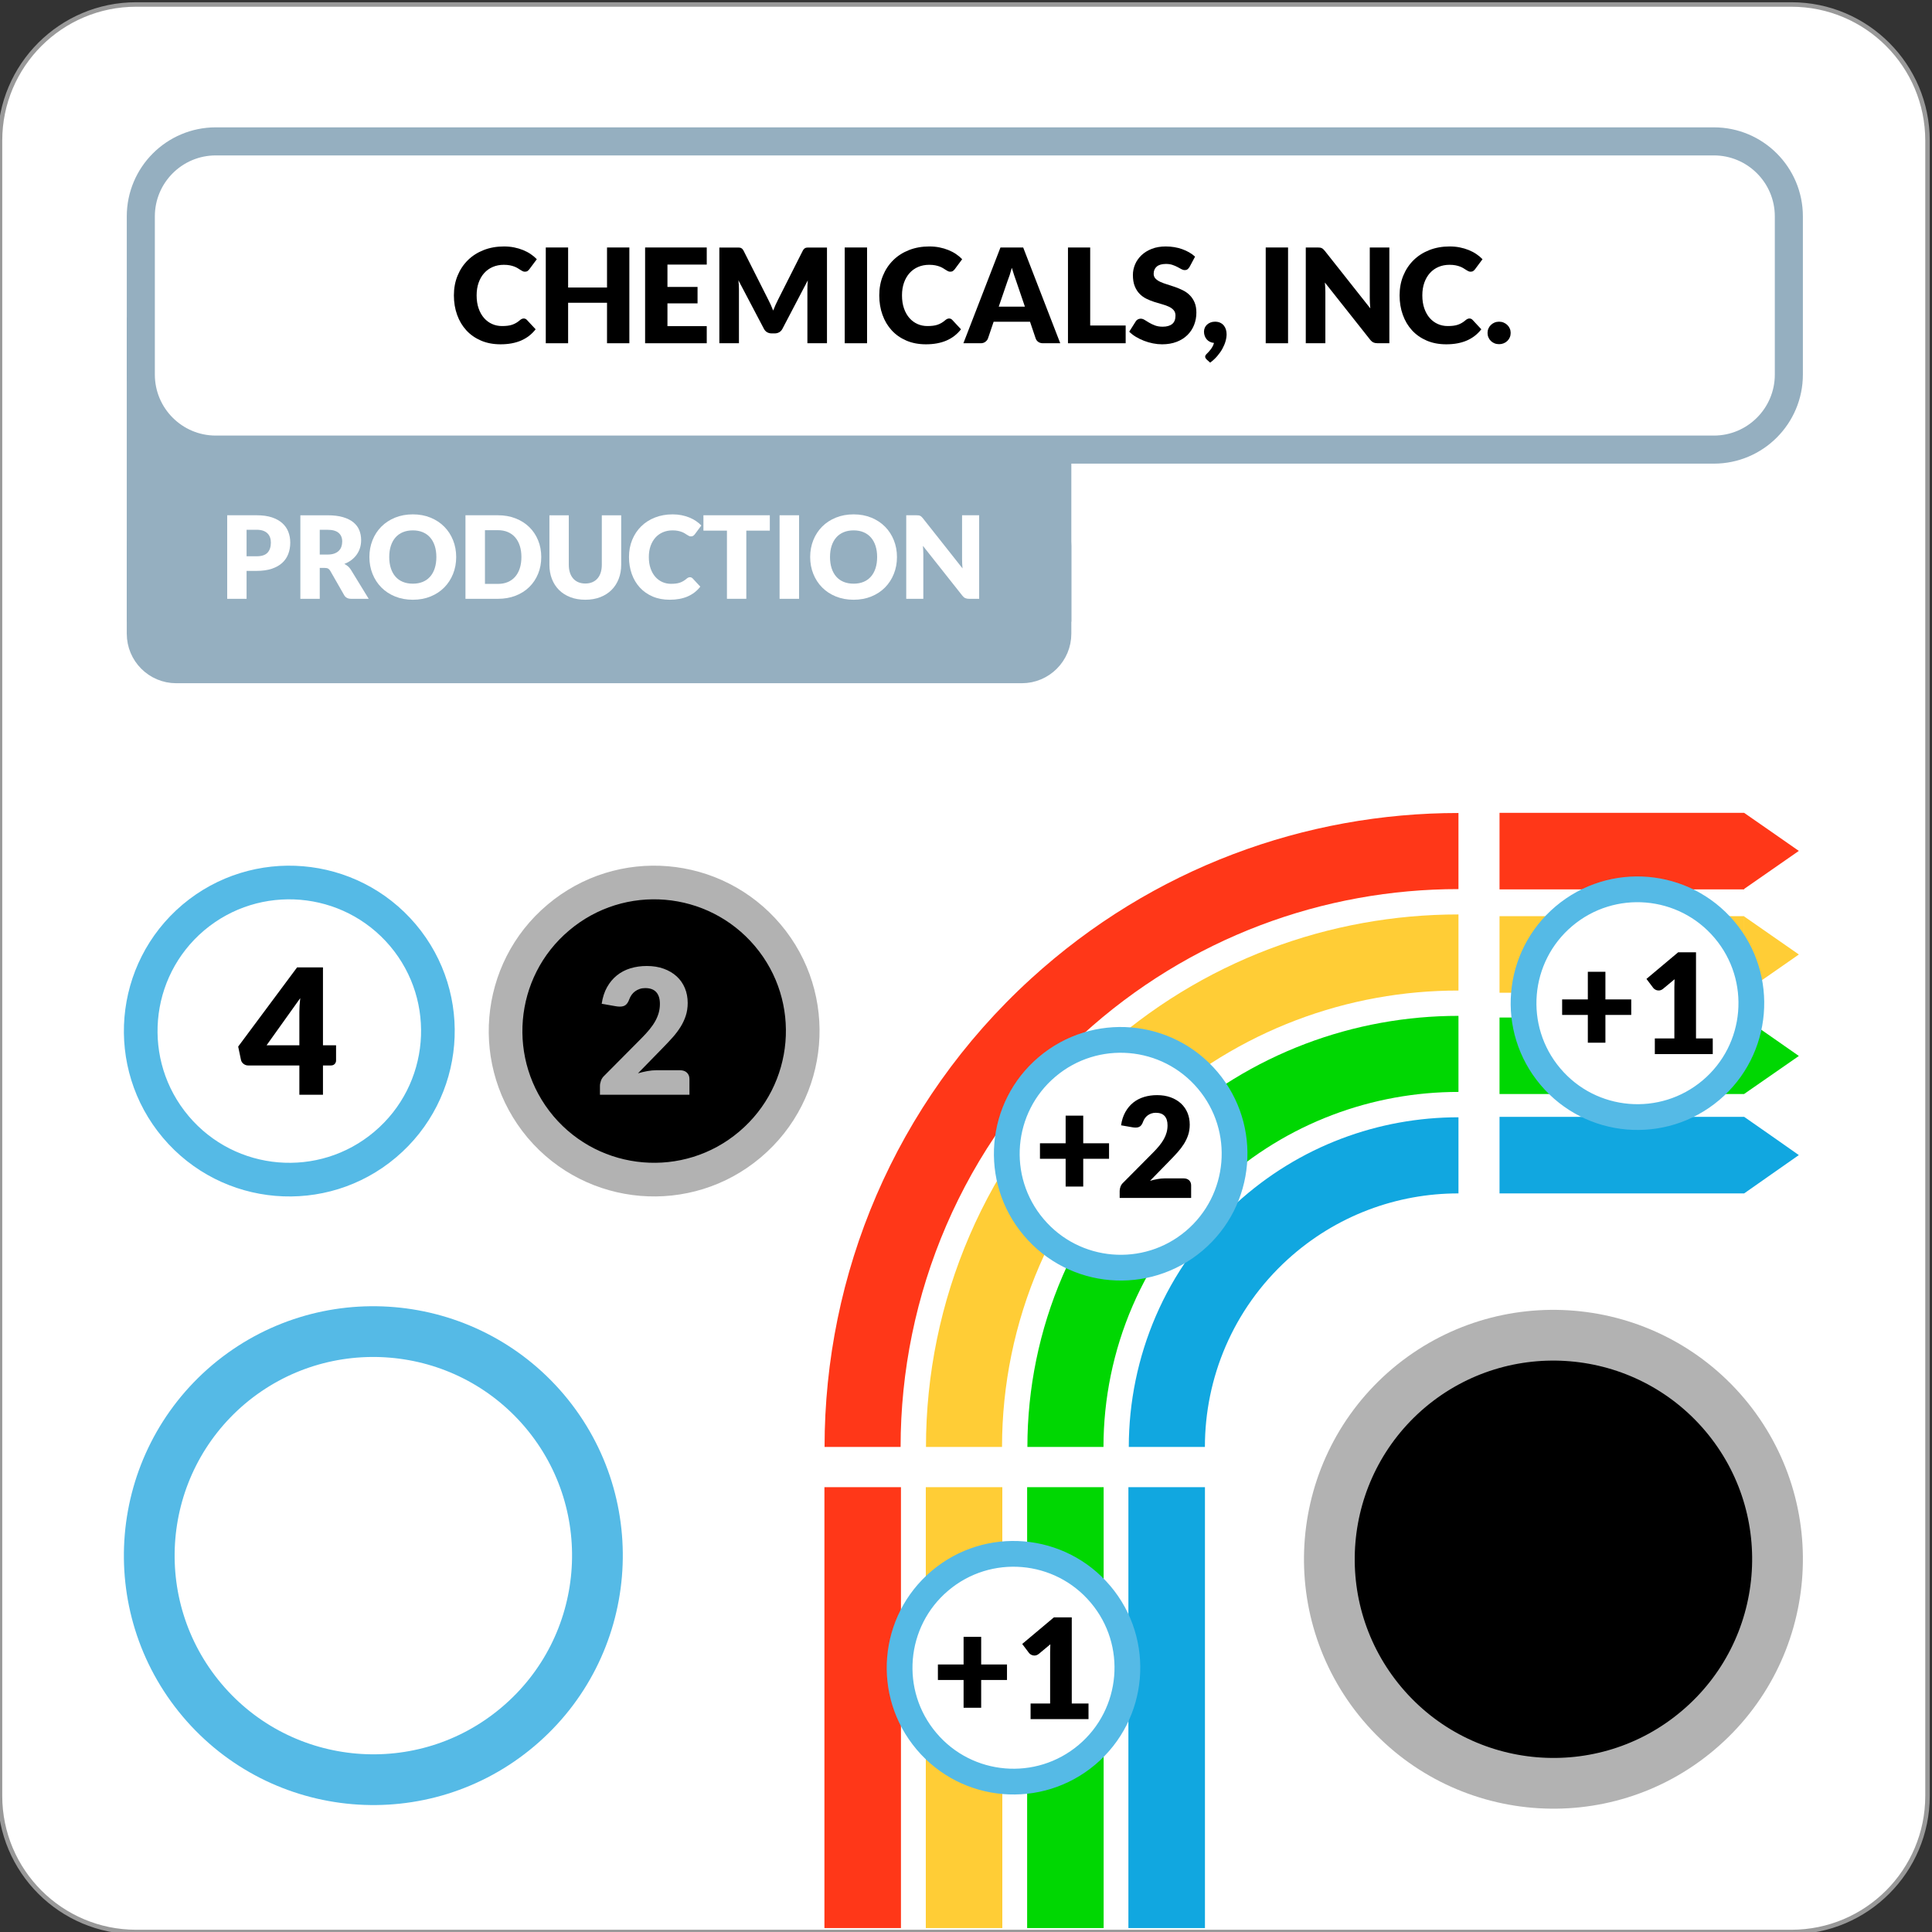 <?xml version="1.0" standalone="no"?>
<!DOCTYPE svg PUBLIC "-//W3C//DTD SVG 1.1//EN" "http://www.w3.org/Graphics/SVG/1.1/DTD/svg11.dtd">
<!--Generator: Xara Designer (www.xara.com), SVG filter version: 6.2.0.0-->
<svg stroke-width="0.501" stroke-linejoin="bevel" fill-rule="evenodd" xmlns:xlink="http://www.w3.org/1999/xlink" xmlns="http://www.w3.org/2000/svg" version="1.1" overflow="visible" width="215.434pt" height="215.434pt" viewBox="0 0 215.434 215.434">
 <rect x="0" y="0" width="215.434" height="215.434" fill="#333333" stroke="none"/>
 <defs>
	</defs>
 <g id="Document" fill="none" stroke="black" font-family="Times New Roman" font-size="16" transform="scale(1 -1)">
  <g id="Spread" transform="translate(0 -215.434)">
   <g id="Layer 1">
    <g id="Group">
     <path d="M 199.757,214.933 L 15.176,214.933 C 6.799,214.933 0,208.134 0,199.757 L 0,15.176 C 0,6.799 6.799,0 15.176,0 L 199.757,0 C 208.134,0 214.933,6.799 214.933,15.176 L 214.933,199.757 C 214.933,208.134 208.134,214.933 199.757,214.933 Z" stroke="#999999" fill="#ffffff" stroke-linejoin="miter" marker-start="none" marker-end="none"/>
     <g id="Group_1" stroke-linejoin="miter" stroke-linecap="round" stroke="#95afc0">
      <path d="M 15.005,146.115 L 15.005,180.007 L 118.593,180.007 L 118.593,146.115 L 15.005,146.115 Z" fill="#95afc0" stroke-width="1.738" marker-start="none" marker-end="none" stroke-miterlimit="79.84"/>
      <path d="M 15.005,144.772 L 15.005,154.582 C 15.005,157.153 17.089,159.23 19.651,159.23 L 113.943,159.23 C 116.505,159.23 118.593,157.153 118.593,154.582 L 118.593,144.772 C 118.593,142.196 116.505,140.118 113.943,140.118 L 19.651,140.118 C 17.089,140.118 15.005,142.196 15.005,144.772 Z" fill="#95afc0" stroke-width="1.738" marker-start="none" marker-end="none" stroke-miterlimit="79.84"/>
      <path d="M 15.702,173.665 L 15.702,191.31 C 15.702,195.923 19.446,199.669 24.064,199.669 L 191.11,199.669 C 195.723,199.669 199.471,195.923 199.471,191.31 L 199.471,173.665 C 199.471,169.047 195.723,165.299 191.11,165.299 L 24.064,165.299 C 19.446,165.299 15.702,169.047 15.702,173.665 Z" fill="#ffffff" stroke-width="3.13" marker-start="none" marker-end="none" stroke-miterlimit="79.84"/>
     </g>
     <g id="Group_2" fill="#ff3718" stroke-linecap="round" stroke="none">
      <path d="M 100.464,0.438 L 91.93,0.438 L 91.93,49.601 L 100.464,49.601 L 100.464,0.438 Z" stroke-width="0.103" stroke-linejoin="miter" marker-start="none" marker-end="none" stroke-miterlimit="79.84"/>
      <path d="M 120.696,100.043 C 107.257,87.775 100.428,70.962 100.425,54.089 L 91.946,54.089 C 91.951,73.261 99.701,92.374 114.97,106.308 C 128.531,118.682 145.608,124.783 162.631,124.778 L 162.631,116.292 C 147.649,116.299 132.622,110.93 120.696,100.043 Z" stroke-width="0.541" stroke-linejoin="round" marker-start="none" marker-end="none" stroke-miterlimit="79.84"/>
      <path d="M 200.584,120.551 L 197.539,118.433 L 194.486,116.311 L 194.486,116.258 L 167.209,116.258 L 167.209,124.794 L 194.486,124.794 L 197.539,122.674 L 200.584,120.551 Z" stroke-width="0.103" stroke-linejoin="miter" marker-start="none" marker-end="none" stroke-miterlimit="79.84"/>
     </g>
     <g id="Group_3" fill="#ffcd36" stroke-linecap="round" stroke="none">
      <path d="M 200.588,109.001 L 197.542,106.881 L 194.486,104.76 L 194.486,109.001 L 194.49,113.242 L 197.542,111.119 L 200.588,109.001 Z M 194.486,104.737 L 167.209,104.737 L 167.209,113.271 L 194.486,113.271 L 194.486,104.737 Z" stroke-width="0.103" stroke-linejoin="miter" marker-start="none" marker-end="none" stroke-miterlimit="79.84"/>
      <path d="M 128.318,91.689 C 117.327,81.649 111.74,67.894 111.735,54.089 L 103.254,54.089 C 103.258,70.196 109.773,86.246 122.601,97.955 C 133.988,108.349 148.331,113.469 162.631,113.466 L 162.631,104.98 C 150.374,104.99 138.082,100.595 128.318,91.689 Z" stroke-width="0.453" stroke-linejoin="round" marker-start="none" marker-end="none" stroke-miterlimit="79.84"/>
      <path d="M 111.767,0.438 L 103.235,0.438 L 103.235,49.601 L 111.767,49.601 L 111.767,0.438 Z" stroke-width="0.103" stroke-linejoin="miter" marker-start="none" marker-end="none" stroke-miterlimit="79.84"/>
     </g>
     <g id="Group_4" fill="#00d702" stroke-linecap="round" stroke="none">
      <path d="M 200.588,97.685 L 197.542,95.569 L 194.486,93.448 L 194.486,97.689 L 194.49,101.932 L 197.542,99.812 L 200.588,97.685 Z M 194.486,93.439 L 167.209,93.439 L 167.209,101.974 L 194.486,101.974 L 194.486,93.439 Z" stroke-width="0.103" stroke-linejoin="miter" marker-start="none" marker-end="none" stroke-miterlimit="79.84"/>
      <path d="M 123.065,0.438 L 114.534,0.438 L 114.534,49.601 L 123.065,49.601 L 123.065,0.438 Z" stroke-width="0.103" stroke-linejoin="miter" marker-start="none" marker-end="none" stroke-miterlimit="79.84"/>
      <path d="M 135.945,83.334 C 127.393,75.527 123.053,64.822 123.047,54.089 L 114.563,54.089 C 114.566,67.131 119.839,80.121 130.228,89.6 C 139.443,98.011 151.059,102.159 162.631,102.157 L 162.631,93.675 C 153.099,93.675 143.534,90.261 135.945,83.334 Z" stroke-width="0.368" stroke-linejoin="round" marker-start="none" marker-end="none" stroke-miterlimit="79.84"/>
     </g>
     <g id="Group_5" stroke-linecap="round" stroke="none" fill="#11a7e0">
      <path d="M 134.361,0.438 L 125.827,0.438 L 125.827,49.601 L 134.361,49.601 L 134.361,0.438 Z" stroke-width="0.103" stroke-linejoin="miter" marker-start="none" marker-end="none" stroke-miterlimit="79.84"/>
      <path d="M 143.566,74.979 C 137.459,69.401 134.359,61.763 134.356,54.089 L 125.869,54.089 C 125.878,64.059 129.911,73.998 137.849,81.241 C 144.898,87.68 153.775,90.851 162.631,90.847 L 162.631,82.359 C 155.824,82.366 148.992,79.924 143.566,74.979 Z" stroke-width="0.281" stroke-linejoin="round" marker-start="none" marker-end="none" stroke-miterlimit="79.84"/>
      <path d="M 200.584,86.632 L 197.539,84.5 L 194.486,82.359 L 194.486,82.359 L 167.209,82.359 L 167.209,90.898 L 194.486,90.898 L 194.486,90.898 L 197.542,88.768 L 200.584,86.632 Z" stroke-width="0.103" stroke-linejoin="miter" marker-start="none" marker-end="none" stroke-miterlimit="79.84"/>
     </g>
     <g id="Group_6" stroke-linejoin="miter" stroke-miterlimit="79.84">
      <path d="M 59.5,89.157 C 53.6,96.135 54.479,106.595 61.474,112.504 C 68.456,118.396 78.909,117.517 84.813,110.53 C 90.722,103.538 89.836,93.084 82.839,87.179 C 75.857,81.284 65.4,82.163 59.5,89.157 Z" stroke="none" fill="#000000" stroke-width="0.686" marker-start="none" marker-end="none" stroke-miterlimit="19.96"/>
      <path d="M 60.278,89.766 C 54.387,96.764 55.259,107.223 62.252,113.116 C 69.241,119.025 79.693,118.142 85.609,111.149 C 91.506,104.167 90.621,93.715 83.627,87.81 C 76.648,81.904 66.184,82.783 60.278,89.766 Z" stroke="#b2b2b2" stroke-width="3.752" marker-start="none" marker-end="none" stroke-miterlimit="19.96"/>
     </g>
     <g id="Group_7" stroke-linejoin="miter" stroke-miterlimit="79.84">
      <path d="M 18.815,89.144 C 12.915,96.133 13.794,106.601 20.791,112.492 C 27.774,118.403 38.228,117.52 44.13,110.532 C 50.041,103.543 49.155,93.083 42.157,87.179 C 35.174,81.28 24.715,82.163 18.815,89.144 Z" stroke="none" fill="#ffffff" stroke-width="0.689" marker-start="none" marker-end="none" stroke-miterlimit="19.96"/>
      <path d="M 19.595,89.779 C 13.702,96.771 14.575,107.217 21.567,113.13 C 28.558,119.014 39.013,118.142 44.926,111.154 C 50.824,104.167 49.94,93.701 42.946,87.801 C 35.965,81.902 25.5,82.78 19.595,89.779 Z" stroke="#55bae6" stroke-width="3.752" marker-start="none" marker-end="none" stroke-miterlimit="19.96"/>
     </g>
     <g id="Group_8" stroke-linejoin="miter" stroke-miterlimit="79.84">
      <path d="M 21.355,24.9 C 12.458,35.44 13.783,51.226 24.335,60.11 C 34.866,69.024 50.631,67.692 59.532,57.154 C 68.446,46.614 67.11,30.84 56.556,21.937 C 46.025,13.041 30.253,14.372 21.355,24.9 Z" stroke="none" fill="#ffffff" stroke-width="1.039" marker-start="none" marker-end="none" stroke-miterlimit="19.96"/>
      <path d="M 22.532,25.857 C 13.645,36.402 14.961,52.155 25.505,61.072 C 36.048,69.945 51.815,68.63 60.732,58.092 C 69.626,47.555 68.293,31.772 57.746,22.875 C 47.218,13.979 31.437,15.303 22.532,25.857 Z" stroke="#55bae6" stroke-width="5.658" marker-start="none" marker-end="none" stroke-miterlimit="19.96"/>
     </g>
     <g id="Group_9" stroke-linejoin="miter" stroke-miterlimit="79.84">
      <path d="M 152.945,24.496 C 144.048,35.036 145.373,50.822 155.925,59.706 C 166.456,68.62 182.221,67.288 191.122,56.75 C 200.036,46.21 198.7,30.436 188.146,21.533 C 177.615,12.637 161.843,13.968 152.945,24.496 Z" stroke="none" fill="#000000" stroke-width="1.039" marker-start="none" marker-end="none" stroke-miterlimit="19.96"/>
      <path d="M 154.122,25.453 C 145.235,35.998 146.551,51.751 157.095,60.668 C 167.638,69.541 183.405,68.226 192.322,57.688 C 201.216,47.151 199.883,31.368 189.336,22.471 C 178.808,13.575 163.027,14.899 154.122,25.453 Z" stroke="#b2b2b2" stroke-width="5.658" marker-start="none" marker-end="none" stroke-miterlimit="19.96"/>
     </g>
     <g id="Group_10" stroke-linejoin="miter" stroke-miterlimit="79.84">
      <path d="M 102.705,20.796 C 98.18,26.152 98.856,34.168 104.214,38.692 C 109.57,43.215 117.591,42.543 122.11,37.185 C 126.635,31.829 125.96,23.81 120.601,19.29 C 115.247,14.762 107.227,15.445 102.705,20.796 Z" stroke="none" fill="#ffffff" stroke-width="0.526" marker-start="none" marker-end="none" stroke-miterlimit="19.96"/>
      <path d="M 103.308,21.278 C 98.784,26.627 99.46,34.649 104.816,39.17 C 110.175,43.698 118.191,43.02 122.715,37.661 C 127.243,32.31 126.566,24.287 121.206,19.763 C 115.846,15.242 107.831,15.916 103.308,21.278 Z" fill="none" stroke="#55bae6" stroke-width="2.872" marker-start="none" marker-end="none" stroke-miterlimit="19.96"/>
     </g>
     <g id="Group_11" stroke-linejoin="miter" stroke-miterlimit="79.84">
      <path d="M 114.656,78.11 C 110.135,83.461 110.81,91.48 116.167,96.008 C 121.524,100.524 129.543,99.851 134.067,94.493 C 138.59,89.139 137.91,81.122 132.556,76.599 C 127.2,72.075 119.181,72.751 114.656,78.11 Z" stroke="none" fill="#ffffff" stroke-width="0.526" marker-start="none" marker-end="none" stroke-miterlimit="19.96"/>
      <path d="M 115.265,78.588 C 110.737,83.942 111.411,91.958 116.771,96.482 C 122.129,101.007 130.144,100.333 134.669,94.971 C 139.197,89.615 138.512,81.598 133.161,77.072 C 127.801,72.547 119.786,73.228 115.265,78.588 Z" fill="none" stroke="#55bae6" stroke-width="2.872" marker-start="none" marker-end="none" stroke-miterlimit="19.96"/>
     </g>
     <g id="Group_12" stroke-linejoin="miter" stroke-miterlimit="79.84">
      <path d="M 172.277,94.895 C 167.753,100.251 168.432,108.268 173.787,112.796 C 179.148,117.317 187.167,116.639 191.69,111.281 C 196.218,105.929 195.536,97.906 190.179,93.387 C 184.819,88.868 176.803,89.542 172.277,94.895 Z" stroke="none" fill="#ffffff" stroke-width="0.526" marker-start="none" marker-end="none" stroke-miterlimit="19.96"/>
      <path d="M 172.884,95.379 C 168.36,100.73 169.037,108.749 174.395,113.274 C 179.755,117.795 187.77,117.121 192.293,111.761 C 196.819,106.408 196.142,98.388 190.786,93.867 C 185.424,89.342 177.407,90.018 172.884,95.379 Z" fill="none" stroke="#55bae6" stroke-width="2.872" marker-start="none" marker-end="none" stroke-miterlimit="19.96"/>
     </g>
     <g id="Group_13" fill-rule="nonzero" stroke-linejoin="round" stroke-linecap="round" stroke="none" stroke-width="0.485" fill="#b2b2b2" stroke-miterlimit="79.84">
      <g id="Group_14">
       <path d="M 72.123,107.718 C 72.824,107.718 73.456,107.616 74.018,107.411 C 74.58,107.207 75.059,106.922 75.456,106.559 C 75.852,106.195 76.156,105.761 76.367,105.258 C 76.578,104.754 76.684,104.2 76.684,103.596 C 76.684,103.076 76.611,102.595 76.464,102.153 C 76.318,101.711 76.118,101.291 75.865,100.891 C 75.612,100.492 75.318,100.105 74.983,99.731 C 74.648,99.358 74.293,98.979 73.916,98.596 L 71.138,95.75 C 71.496,95.855 71.848,95.938 72.196,96 C 72.543,96.063 72.87,96.093 73.175,96.093 L 75.826,96.093 C 76.151,96.093 76.407,96.004 76.596,95.825 C 76.784,95.646 76.879,95.41 76.879,95.118 L 76.879,93.362 L 66.899,93.362 L 66.899,94.337 C 66.899,94.525 66.938,94.726 67.016,94.941 C 67.094,95.155 67.231,95.35 67.425,95.526 L 71.519,99.649 C 71.869,100 72.175,100.335 72.435,100.653 C 72.694,100.971 72.909,101.285 73.078,101.593 C 73.247,101.902 73.373,102.211 73.458,102.519 C 73.542,102.828 73.585,103.155 73.585,103.499 C 73.585,104.064 73.45,104.498 73.18,104.8 C 72.91,105.102 72.5,105.254 71.947,105.254 C 71.72,105.254 71.512,105.221 71.324,105.156 C 71.135,105.091 70.966,105.003 70.817,104.893 C 70.667,104.783 70.539,104.653 70.432,104.503 C 70.325,104.354 70.239,104.191 70.174,104.016 C 70.07,103.724 69.938,103.513 69.779,103.383 C 69.62,103.253 69.404,103.188 69.131,103.188 C 69.066,103.188 68.996,103.191 68.921,103.197 C 68.847,103.204 68.77,103.213 68.692,103.226 L 67.094,103.504 C 67.198,104.213 67.398,104.831 67.693,105.358 C 67.989,105.885 68.356,106.323 68.795,106.675 C 69.233,107.026 69.735,107.287 70.3,107.46 C 70.866,107.632 71.473,107.718 72.123,107.718 Z" marker-start="none" marker-end="none"/>
      </g>
     </g>
     <g id="Group_15" fill-rule="nonzero" stroke-linejoin="round" stroke-linecap="round" stroke="none" stroke-width="0.485" fill="#000000" stroke-miterlimit="79.84">
      <g id="Group_16">
       <path d="M 36.013,98.877 L 37.474,98.877 L 37.474,97.182 C 37.474,97.032 37.424,96.903 37.323,96.792 C 37.223,96.682 37.078,96.626 36.89,96.626 L 36.013,96.626 L 36.013,93.362 L 33.381,93.362 L 33.381,96.626 L 27.67,96.626 C 27.482,96.626 27.311,96.685 27.159,96.802 C 27.006,96.919 26.91,97.065 26.871,97.24 L 26.559,98.732 L 33.128,107.564 L 36.013,107.564 L 36.013,98.877 Z M 33.381,102.581 C 33.381,102.809 33.389,103.054 33.406,103.317 C 33.422,103.58 33.446,103.851 33.479,104.131 L 29.727,98.877 L 33.381,98.877 L 33.381,102.581 Z" marker-start="none" marker-end="none"/>
      </g>
     </g>
     <g id="Group_17" fill-rule="nonzero" stroke-linejoin="round" stroke-linecap="round" stroke="none" stroke-width="0.319" fill="#ffffff" stroke-miterlimit="79.84">
      <g id="Group_18">
       <path d="M 27.495,151.776 L 27.495,148.663 L 25.334,148.663 L 25.334,157.978 L 28.62,157.978 C 29.276,157.978 29.84,157.9 30.311,157.745 C 30.781,157.589 31.169,157.375 31.474,157.102 C 31.779,156.829 32.003,156.507 32.148,156.137 C 32.293,155.766 32.366,155.365 32.366,154.935 C 32.366,154.47 32.291,154.044 32.142,153.656 C 31.993,153.268 31.765,152.935 31.458,152.658 C 31.151,152.381 30.762,152.165 30.291,152.009 C 29.82,151.854 29.263,151.776 28.62,151.776 L 27.495,151.776 Z M 27.495,153.405 L 28.62,153.405 C 29.182,153.405 29.587,153.54 29.834,153.808 C 30.082,154.077 30.205,154.453 30.205,154.934 C 30.205,155.148 30.173,155.342 30.109,155.517 C 30.045,155.692 29.948,155.842 29.818,155.968 C 29.688,156.093 29.524,156.191 29.326,156.259 C 29.128,156.327 28.893,156.361 28.62,156.361 L 27.495,156.361 L 27.495,153.405 Z" marker-start="none" marker-end="none"/>
       <path d="M 35.654,152.107 L 35.654,148.661 L 33.493,148.661 L 33.493,157.975 L 36.523,157.975 C 37.196,157.975 37.771,157.906 38.246,157.767 C 38.721,157.628 39.109,157.435 39.409,157.188 C 39.71,156.94 39.928,156.648 40.064,156.311 C 40.201,155.974 40.269,155.607 40.269,155.21 C 40.269,154.907 40.229,154.621 40.148,154.352 C 40.067,154.084 39.946,153.835 39.786,153.607 C 39.627,153.378 39.431,153.175 39.198,152.995 C 38.966,152.816 38.699,152.669 38.396,152.554 C 38.541,152.482 38.676,152.392 38.802,152.286 C 38.928,152.179 39.037,152.05 39.131,151.896 L 41.113,148.661 L 39.157,148.661 C 38.795,148.661 38.535,148.797 38.377,149.07 L 36.83,151.774 C 36.762,151.894 36.682,151.979 36.59,152.03 C 36.499,152.081 36.37,152.107 36.203,152.107 L 35.654,152.107 Z M 35.654,153.596 L 36.523,153.596 C 36.817,153.596 37.068,153.633 37.274,153.708 C 37.481,153.782 37.65,153.886 37.782,154.018 C 37.914,154.15 38.01,154.304 38.07,154.481 C 38.13,154.658 38.16,154.849 38.16,155.054 C 38.16,155.463 38.026,155.783 37.76,156.013 C 37.494,156.243 37.081,156.358 36.523,156.358 L 35.654,156.358 L 35.654,153.596 Z" marker-start="none" marker-end="none"/>
       <path d="M 50.869,153.321 C 50.869,152.648 50.753,152.021 50.521,151.442 C 50.289,150.862 49.962,150.358 49.54,149.929 C 49.118,149.501 48.61,149.165 48.015,148.922 C 47.421,148.679 46.761,148.558 46.037,148.558 C 45.312,148.558 44.652,148.679 44.055,148.922 C 43.458,149.165 42.948,149.501 42.524,149.929 C 42.1,150.358 41.772,150.862 41.54,151.442 C 41.307,152.021 41.191,152.648 41.191,153.321 C 41.191,153.995 41.307,154.621 41.54,155.201 C 41.772,155.781 42.1,156.283 42.524,156.71 C 42.948,157.136 43.458,157.471 44.055,157.714 C 44.652,157.956 45.312,158.078 46.037,158.078 C 46.761,158.078 47.421,157.955 48.015,157.71 C 48.61,157.465 49.118,157.13 49.54,156.703 C 49.962,156.277 50.289,155.774 50.521,155.194 C 50.753,154.615 50.869,153.99 50.869,153.321 Z M 48.658,153.321 C 48.658,153.781 48.598,154.195 48.479,154.564 C 48.359,154.932 48.188,155.245 47.964,155.5 C 47.74,155.756 47.466,155.952 47.143,156.088 C 46.819,156.224 46.45,156.292 46.037,156.293 C 45.619,156.292 45.247,156.224 44.921,156.088 C 44.595,155.952 44.32,155.756 44.097,155.5 C 43.873,155.245 43.701,154.932 43.582,154.564 C 43.463,154.195 43.403,153.781 43.403,153.321 C 43.403,152.857 43.463,152.44 43.582,152.072 C 43.701,151.703 43.873,151.391 44.097,151.136 C 44.32,150.88 44.595,150.685 44.921,150.551 C 45.247,150.417 45.619,150.35 46.037,150.35 C 46.45,150.35 46.819,150.417 47.143,150.551 C 47.466,150.685 47.74,150.88 47.964,151.136 C 48.188,151.391 48.359,151.703 48.479,152.072 C 48.598,152.44 48.658,152.857 48.658,153.321 Z" marker-start="none" marker-end="none"/>
       <path d="M 60.354,153.323 C 60.354,152.649 60.238,152.028 60.005,151.459 C 59.773,150.89 59.446,150.397 59.024,149.982 C 58.602,149.566 58.094,149.242 57.5,149.01 C 56.905,148.777 56.246,148.661 55.521,148.661 L 51.903,148.661 L 51.903,157.978 L 55.521,157.978 C 56.246,157.978 56.905,157.861 57.5,157.626 C 58.094,157.392 58.602,157.068 59.024,156.654 C 59.446,156.241 59.773,155.749 60.005,155.18 C 60.238,154.611 60.354,153.992 60.354,153.323 Z M 58.142,153.323 C 58.142,153.783 58.082,154.198 57.963,154.569 C 57.844,154.94 57.672,155.254 57.448,155.512 C 57.225,155.77 56.951,155.968 56.627,156.107 C 56.303,156.245 55.935,156.314 55.521,156.314 L 54.077,156.314 L 54.077,150.325 L 55.521,150.325 C 55.935,150.325 56.303,150.394 56.627,150.532 C 56.951,150.671 57.225,150.869 57.448,151.127 C 57.672,151.385 57.844,151.699 57.963,152.07 C 58.082,152.441 58.142,152.858 58.142,153.323 Z" marker-start="none" marker-end="none"/>
       <path d="M 65.266,150.368 C 65.556,150.368 65.815,150.416 66.043,150.512 C 66.271,150.608 66.463,150.745 66.621,150.925 C 66.779,151.104 66.899,151.322 66.982,151.58 C 67.065,151.838 67.107,152.131 67.107,152.459 L 67.107,157.976 L 69.268,157.976 L 69.268,152.458 C 69.268,151.887 69.175,151.363 68.989,150.885 C 68.804,150.408 68.539,149.997 68.194,149.651 C 67.848,149.306 67.429,149.038 66.934,148.846 C 66.44,148.654 65.884,148.558 65.266,148.558 C 64.644,148.558 64.085,148.654 63.591,148.846 C 63.097,149.038 62.677,149.306 62.332,149.651 C 61.987,149.997 61.722,150.408 61.539,150.885 C 61.356,151.363 61.264,151.887 61.264,152.458 L 61.264,157.976 L 63.425,157.976 L 63.425,152.465 C 63.425,152.137 63.466,151.844 63.55,151.586 C 63.633,151.328 63.753,151.109 63.911,150.928 C 64.068,150.747 64.261,150.608 64.489,150.512 C 64.717,150.416 64.976,150.368 65.266,150.368 Z" marker-start="none" marker-end="none"/>
       <path d="M 76.933,151.069 C 76.984,151.069 77.036,151.06 77.087,151.04 C 77.138,151.02 77.187,150.987 77.234,150.939 L 78.09,150.018 C 77.715,149.536 77.245,149.172 76.681,148.926 C 76.116,148.681 75.448,148.558 74.677,148.558 C 73.969,148.558 73.335,148.678 72.775,148.919 C 72.215,149.16 71.739,149.493 71.349,149.917 C 70.96,150.341 70.66,150.844 70.451,151.426 C 70.243,152.007 70.138,152.639 70.138,153.321 C 70.138,154.016 70.257,154.654 70.496,155.236 C 70.735,155.818 71.068,156.32 71.497,156.742 C 71.925,157.164 72.437,157.492 73.034,157.726 C 73.631,157.961 74.289,158.078 75.009,158.078 C 75.359,158.078 75.688,158.047 75.997,157.985 C 76.306,157.923 76.594,157.838 76.863,157.729 C 77.131,157.62 77.379,157.49 77.604,157.338 C 77.83,157.187 78.031,157.019 78.205,156.836 L 77.477,155.858 C 77.43,155.798 77.374,155.744 77.31,155.695 C 77.246,155.646 77.157,155.621 77.042,155.621 C 76.965,155.621 76.893,155.638 76.825,155.672 C 76.756,155.706 76.684,155.748 76.607,155.797 C 76.531,155.846 76.446,155.899 76.355,155.957 C 76.263,156.014 76.154,156.068 76.029,156.117 C 75.903,156.166 75.756,156.207 75.588,156.241 C 75.419,156.275 75.222,156.292 74.996,156.293 C 74.604,156.292 74.246,156.223 73.922,156.085 C 73.599,155.946 73.32,155.748 73.088,155.49 C 72.856,155.232 72.675,154.92 72.545,154.554 C 72.415,154.187 72.35,153.776 72.35,153.32 C 72.35,152.842 72.415,152.418 72.545,152.047 C 72.675,151.677 72.852,151.364 73.075,151.111 C 73.299,150.857 73.56,150.664 73.859,150.532 C 74.157,150.4 74.476,150.334 74.817,150.334 C 75.013,150.334 75.192,150.344 75.354,150.363 C 75.516,150.382 75.666,150.415 75.805,150.462 C 75.943,150.509 76.076,150.569 76.201,150.644 C 76.327,150.719 76.454,150.811 76.582,150.922 C 76.633,150.965 76.688,151 76.748,151.028 C 76.808,151.055 76.869,151.069 76.933,151.069 Z" marker-start="none" marker-end="none"/>
       <path d="M 85.841,157.978 L 85.841,156.264 L 83.22,156.264 L 83.22,148.663 L 81.06,148.663 L 81.06,156.264 L 78.439,156.264 L 78.439,157.978 L 85.841,157.978 Z" marker-start="none" marker-end="none"/>
       <path d="M 89.103,148.661 L 86.93,148.661 L 86.93,157.978 L 89.103,157.978 L 89.103,148.661 Z" marker-start="none" marker-end="none"/>
       <path d="M 100.019,153.321 C 100.019,152.648 99.903,152.021 99.671,151.442 C 99.439,150.862 99.112,150.358 98.69,149.929 C 98.268,149.501 97.76,149.165 97.165,148.922 C 96.571,148.679 95.911,148.558 95.187,148.558 C 94.462,148.558 93.802,148.679 93.205,148.922 C 92.608,149.165 92.098,149.501 91.674,149.929 C 91.25,150.358 90.922,150.862 90.69,151.442 C 90.457,152.021 90.341,152.648 90.341,153.321 C 90.341,153.995 90.457,154.621 90.69,155.201 C 90.922,155.781 91.25,156.283 91.674,156.71 C 92.098,157.136 92.608,157.471 93.205,157.714 C 93.802,157.956 94.462,158.078 95.187,158.078 C 95.911,158.078 96.571,157.955 97.165,157.71 C 97.76,157.465 98.268,157.13 98.69,156.703 C 99.112,156.277 99.439,155.774 99.671,155.194 C 99.903,154.615 100.019,153.99 100.019,153.321 Z M 97.808,153.321 C 97.808,153.781 97.748,154.195 97.629,154.564 C 97.509,154.932 97.338,155.245 97.114,155.5 C 96.89,155.756 96.616,155.952 96.293,156.088 C 95.969,156.224 95.6,156.292 95.187,156.293 C 94.769,156.292 94.397,156.224 94.071,156.088 C 93.745,155.952 93.47,155.756 93.247,155.5 C 93.023,155.245 92.851,154.932 92.732,154.564 C 92.613,154.195 92.553,153.781 92.553,153.321 C 92.553,152.857 92.613,152.44 92.732,152.072 C 92.851,151.703 93.023,151.391 93.247,151.136 C 93.47,150.88 93.745,150.685 94.071,150.551 C 94.397,150.417 94.769,150.35 95.187,150.35 C 95.6,150.35 95.969,150.417 96.293,150.551 C 96.616,150.685 96.89,150.88 97.114,151.136 C 97.338,151.391 97.509,151.703 97.629,152.072 C 97.748,152.44 97.808,152.857 97.808,153.321 Z" marker-start="none" marker-end="none"/>
       <path d="M 102.191,157.978 C 102.285,157.978 102.364,157.974 102.427,157.965 C 102.491,157.957 102.549,157.941 102.6,157.917 C 102.651,157.894 102.7,157.861 102.747,157.818 C 102.794,157.775 102.847,157.718 102.907,157.646 L 107.33,152.052 C 107.313,152.231 107.301,152.405 107.292,152.573 C 107.284,152.741 107.279,152.9 107.279,153.05 L 107.279,157.978 L 109.184,157.978 L 109.184,148.661 L 108.059,148.661 C 107.893,148.661 107.752,148.687 107.637,148.738 C 107.522,148.789 107.411,148.883 107.305,149.019 L 102.913,154.568 C 102.926,154.406 102.937,154.247 102.945,154.091 C 102.954,153.936 102.958,153.79 102.958,153.653 L 102.958,148.661 L 101.053,148.661 L 101.053,157.978 L 102.191,157.978 Z" marker-start="none" marker-end="none"/>
      </g>
     </g>
     <g id="Group_19" fill-rule="nonzero" stroke-linejoin="round" stroke-linecap="round" stroke="none" stroke-width="0.365" fill="#000000" stroke-miterlimit="79.84">
      <g id="Group_20">
       <path d="M 58.401,179.919 C 58.46,179.919 58.518,179.908 58.577,179.886 C 58.636,179.863 58.692,179.825 58.745,179.77 L 59.727,178.715 C 59.297,178.162 58.759,177.744 58.112,177.463 C 57.465,177.182 56.699,177.041 55.815,177.041 C 55.004,177.041 54.277,177.179 53.635,177.455 C 52.993,177.731 52.448,178.112 52.001,178.598 C 51.554,179.084 51.211,179.661 50.972,180.328 C 50.732,180.995 50.613,181.719 50.613,182.5 C 50.613,183.297 50.75,184.028 51.023,184.695 C 51.297,185.362 51.679,185.937 52.17,186.421 C 52.661,186.904 53.248,187.281 53.932,187.549 C 54.616,187.818 55.37,187.952 56.196,187.952 C 56.596,187.952 56.974,187.917 57.328,187.846 C 57.682,187.775 58.013,187.677 58.321,187.552 C 58.628,187.428 58.912,187.279 59.17,187.105 C 59.429,186.931 59.659,186.739 59.859,186.529 L 59.024,185.408 C 58.97,185.339 58.907,185.277 58.833,185.221 C 58.76,185.165 58.658,185.137 58.526,185.137 C 58.438,185.137 58.355,185.156 58.277,185.195 C 58.198,185.234 58.115,185.282 58.027,185.338 C 57.94,185.394 57.843,185.455 57.738,185.521 C 57.633,185.587 57.508,185.648 57.364,185.705 C 57.22,185.761 57.052,185.808 56.859,185.848 C 56.666,185.886 56.44,185.906 56.181,185.906 C 55.732,185.906 55.321,185.827 54.95,185.668 C 54.579,185.509 54.26,185.282 53.994,184.986 C 53.728,184.691 53.52,184.333 53.371,183.913 C 53.222,183.493 53.148,183.021 53.148,182.499 C 53.148,181.951 53.222,181.465 53.371,181.04 C 53.52,180.615 53.723,180.258 53.979,179.967 C 54.236,179.676 54.535,179.455 54.877,179.304 C 55.219,179.152 55.585,179.077 55.976,179.077 C 56.201,179.077 56.406,179.088 56.591,179.11 C 56.777,179.132 56.949,179.169 57.108,179.223 C 57.267,179.277 57.418,179.346 57.562,179.432 C 57.706,179.517 57.852,179.624 57.998,179.751 C 58.057,179.8 58.12,179.84 58.189,179.872 C 58.257,179.903 58.328,179.919 58.401,179.919 Z" marker-start="none" marker-end="none"/>
       <path d="M 70.179,177.159 L 67.688,177.159 L 67.688,181.674 L 63.35,181.674 L 63.35,177.159 L 60.859,177.159 L 60.859,187.838 L 63.35,187.838 L 63.35,183.373 L 67.688,183.373 L 67.688,187.838 L 70.179,187.838 L 70.179,177.159 Z" marker-start="none" marker-end="none"/>
       <path d="M 78.808,187.838 L 78.808,185.931 L 74.426,185.931 L 74.426,183.438 L 77.782,183.438 L 77.782,181.606 L 74.426,181.606 L 74.426,179.066 L 78.808,179.066 L 78.808,177.159 L 71.935,177.159 L 71.935,187.838 L 78.808,187.838 Z" marker-start="none" marker-end="none"/>
       <path d="M 85.673,182.007 C 85.77,181.82 85.864,181.626 85.955,181.424 C 86.045,181.223 86.132,181.016 86.215,180.804 C 86.298,181.021 86.386,181.231 86.479,181.435 C 86.571,181.639 86.667,181.837 86.764,182.029 L 89.505,187.458 C 89.553,187.552 89.603,187.624 89.655,187.676 C 89.706,187.728 89.763,187.766 89.827,187.79 C 89.89,187.815 89.962,187.827 90.043,187.827 C 90.124,187.827 90.218,187.827 90.325,187.827 L 92.215,187.827 L 92.215,177.159 L 90.032,177.159 L 90.032,183.219 C 90.032,183.513 90.047,183.831 90.076,184.173 L 87.248,178.77 C 87.16,178.602 87.042,178.475 86.893,178.388 C 86.744,178.301 86.574,178.258 86.383,178.258 L 86.046,178.258 C 85.856,178.258 85.686,178.301 85.537,178.388 C 85.388,178.475 85.27,178.602 85.182,178.77 L 82.339,184.18 C 82.359,184.012 82.373,183.844 82.383,183.678 C 82.393,183.512 82.398,183.359 82.398,183.219 L 82.398,177.159 L 80.214,177.159 L 80.214,187.827 L 82.105,187.827 C 82.212,187.827 82.306,187.827 82.387,187.827 C 82.467,187.827 82.539,187.815 82.603,187.79 C 82.666,187.766 82.724,187.728 82.775,187.676 C 82.826,187.624 82.876,187.552 82.925,187.458 L 85.673,182.007 Z" marker-start="none" marker-end="none"/>
       <path d="M 96.684,177.159 L 94.193,177.159 L 94.193,187.838 L 96.684,187.838 L 96.684,177.159 Z" marker-start="none" marker-end="none"/>
       <path d="M 105.833,179.919 C 105.892,179.919 105.95,179.908 106.009,179.886 C 106.068,179.863 106.124,179.825 106.177,179.77 L 107.159,178.715 C 106.729,178.162 106.191,177.744 105.544,177.463 C 104.897,177.182 104.131,177.041 103.247,177.041 C 102.436,177.041 101.709,177.179 101.067,177.455 C 100.425,177.731 99.88,178.112 99.433,178.598 C 98.986,179.084 98.643,179.661 98.404,180.328 C 98.164,180.995 98.045,181.719 98.045,182.5 C 98.045,183.297 98.182,184.028 98.455,184.695 C 98.729,185.362 99.111,185.937 99.602,186.421 C 100.093,186.904 100.68,187.281 101.364,187.549 C 102.048,187.818 102.802,187.952 103.628,187.952 C 104.028,187.952 104.406,187.917 104.76,187.846 C 105.114,187.775 105.445,187.677 105.753,187.552 C 106.06,187.428 106.344,187.279 106.602,187.105 C 106.861,186.931 107.091,186.739 107.291,186.529 L 106.456,185.408 C 106.402,185.339 106.339,185.277 106.265,185.221 C 106.192,185.165 106.09,185.137 105.958,185.137 C 105.87,185.137 105.787,185.156 105.709,185.195 C 105.63,185.234 105.547,185.282 105.459,185.338 C 105.372,185.394 105.275,185.455 105.17,185.521 C 105.065,185.587 104.94,185.648 104.796,185.705 C 104.652,185.761 104.484,185.808 104.291,185.848 C 104.098,185.886 103.872,185.906 103.613,185.906 C 103.164,185.906 102.753,185.827 102.382,185.668 C 102.011,185.509 101.692,185.282 101.426,184.986 C 101.16,184.691 100.952,184.333 100.803,183.913 C 100.654,183.493 100.58,183.021 100.58,182.499 C 100.58,181.951 100.654,181.465 100.803,181.04 C 100.952,180.615 101.155,180.258 101.411,179.967 C 101.668,179.676 101.967,179.455 102.309,179.304 C 102.651,179.152 103.017,179.077 103.408,179.077 C 103.633,179.077 103.838,179.088 104.023,179.11 C 104.209,179.132 104.381,179.169 104.54,179.223 C 104.699,179.277 104.85,179.346 104.994,179.432 C 105.138,179.517 105.284,179.624 105.43,179.751 C 105.489,179.8 105.552,179.84 105.621,179.872 C 105.689,179.903 105.76,179.919 105.833,179.919 Z" marker-start="none" marker-end="none"/>
       <path d="M 118.226,177.159 L 116.307,177.159 C 116.092,177.159 115.915,177.209 115.776,177.309 C 115.636,177.409 115.54,177.538 115.486,177.694 L 114.856,179.556 L 110.797,179.556 L 110.167,177.694 C 110.118,177.557 110.023,177.434 109.881,177.324 C 109.739,177.214 109.566,177.159 109.361,177.159 L 107.427,177.159 L 111.559,187.836 L 114.094,187.836 L 118.226,177.159 Z M 111.368,181.241 L 114.285,181.241 L 113.303,184.12 C 113.239,184.302 113.165,184.518 113.079,184.765 C 112.994,185.013 112.91,185.281 112.826,185.57 C 112.748,185.276 112.668,185.005 112.585,184.754 C 112.502,184.505 112.424,184.288 112.35,184.105 L 111.368,181.241 Z" marker-start="none" marker-end="none"/>
       <path d="M 121.565,179.137 L 125.521,179.137 L 125.521,177.159 L 119.088,177.159 L 119.088,187.836 L 121.565,187.836 L 121.565,179.137 Z" marker-start="none" marker-end="none"/>
       <path d="M 132.644,185.666 C 132.57,185.548 132.493,185.46 132.413,185.402 C 132.332,185.343 132.228,185.314 132.101,185.314 C 131.989,185.314 131.868,185.349 131.739,185.42 C 131.609,185.491 131.463,185.57 131.299,185.658 C 131.135,185.746 130.949,185.826 130.739,185.896 C 130.529,185.967 130.289,186.003 130.021,186.003 C 129.557,186.003 129.211,185.904 128.984,185.706 C 128.757,185.508 128.643,185.241 128.643,184.904 C 128.643,184.688 128.712,184.51 128.848,184.369 C 128.985,184.227 129.165,184.105 129.387,184.002 C 129.609,183.9 129.863,183.806 130.149,183.72 C 130.435,183.635 130.726,183.539 131.024,183.434 C 131.322,183.329 131.614,183.206 131.9,183.064 C 132.186,182.923 132.44,182.742 132.662,182.522 C 132.884,182.302 133.064,182.035 133.2,181.72 C 133.337,181.405 133.406,181.025 133.406,180.58 C 133.406,180.087 133.32,179.625 133.149,179.195 C 132.978,178.765 132.73,178.391 132.405,178.071 C 132.081,177.751 131.68,177.499 131.204,177.316 C 130.728,177.133 130.187,177.041 129.581,177.041 C 129.249,177.041 128.911,177.075 128.566,177.144 C 128.222,177.212 127.888,177.308 127.566,177.433 C 127.244,177.558 126.941,177.705 126.658,177.876 C 126.374,178.047 126.128,178.238 125.918,178.448 L 126.65,179.606 C 126.704,179.694 126.78,179.765 126.877,179.818 C 126.975,179.872 127.08,179.899 127.192,179.899 C 127.339,179.899 127.487,179.853 127.636,179.76 C 127.785,179.667 127.953,179.564 128.141,179.452 C 128.329,179.34 128.545,179.237 128.79,179.144 C 129.034,179.051 129.322,179.005 129.654,179.005 C 130.104,179.005 130.453,179.104 130.702,179.302 C 130.951,179.499 131.076,179.814 131.076,180.243 C 131.076,180.493 131.007,180.695 130.87,180.852 C 130.734,181.008 130.554,181.137 130.332,181.24 C 130.11,181.343 129.857,181.433 129.574,181.511 C 129.29,181.589 129,181.676 128.702,181.771 C 128.404,181.866 128.113,181.984 127.83,182.123 C 127.547,182.262 127.294,182.445 127.072,182.673 C 126.849,182.9 126.67,183.183 126.533,183.523 C 126.396,183.862 126.328,184.281 126.328,184.779 C 126.328,185.18 126.408,185.571 126.57,185.952 C 126.731,186.333 126.968,186.672 127.28,186.97 C 127.593,187.268 127.976,187.507 128.431,187.685 C 128.885,187.863 129.405,187.952 129.991,187.952 C 130.319,187.952 130.637,187.927 130.947,187.875 C 131.258,187.824 131.552,187.748 131.83,187.648 C 132.109,187.548 132.369,187.428 132.611,187.289 C 132.852,187.15 133.069,186.992 133.259,186.816 L 132.644,185.666 Z" marker-start="none" marker-end="none"/>
       <path d="M 134.255,178.449 C 134.255,178.605 134.285,178.751 134.343,178.885 C 134.402,179.02 134.486,179.137 134.596,179.237 C 134.706,179.337 134.835,179.416 134.984,179.475 C 135.133,179.534 135.301,179.563 135.486,179.563 C 135.706,179.563 135.896,179.525 136.058,179.449 C 136.219,179.374 136.353,179.271 136.461,179.142 C 136.568,179.012 136.647,178.863 136.699,178.695 C 136.75,178.526 136.776,178.349 136.776,178.163 C 136.776,177.919 136.737,177.659 136.658,177.383 C 136.58,177.107 136.464,176.83 136.31,176.551 C 136.157,176.273 135.965,175.999 135.735,175.73 C 135.506,175.462 135.242,175.217 134.944,174.998 L 134.548,175.349 C 134.495,175.403 134.454,175.453 134.427,175.5 C 134.401,175.546 134.387,175.603 134.387,175.672 C 134.387,175.721 134.404,175.773 134.438,175.829 C 134.473,175.886 134.514,175.936 134.563,175.98 C 134.622,176.038 134.69,176.109 134.768,176.192 C 134.846,176.275 134.924,176.368 135.003,176.471 C 135.081,176.573 135.153,176.686 135.219,176.808 C 135.285,176.93 135.335,177.059 135.369,177.196 C 135.198,177.211 135.044,177.252 134.907,177.321 C 134.771,177.389 134.655,177.48 134.559,177.592 C 134.464,177.704 134.39,177.832 134.336,177.977 C 134.282,178.121 134.255,178.278 134.255,178.449 Z" marker-start="none" marker-end="none"/>
       <path d="M 143.629,177.159 L 141.138,177.159 L 141.138,187.838 L 143.629,187.838 L 143.629,177.159 Z" marker-start="none" marker-end="none"/>
       <path d="M 146.909,187.838 C 147.017,187.838 147.107,187.833 147.18,187.823 C 147.254,187.814 147.32,187.795 147.378,187.768 C 147.437,187.741 147.493,187.703 147.547,187.655 C 147.601,187.606 147.662,187.54 147.73,187.457 L 152.8,181.046 C 152.781,181.251 152.766,181.45 152.756,181.643 C 152.746,181.836 152.741,182.018 152.741,182.189 L 152.741,187.838 L 154.925,187.838 L 154.925,177.159 L 153.635,177.159 C 153.445,177.159 153.284,177.188 153.152,177.247 C 153.02,177.306 152.893,177.413 152.771,177.569 L 147.737,183.929 C 147.752,183.743 147.764,183.561 147.774,183.383 C 147.784,183.205 147.789,183.038 147.789,182.881 L 147.789,177.159 L 145.605,177.159 L 145.605,187.838 L 146.909,187.838 Z" marker-start="none" marker-end="none"/>
       <path d="M 163.854,179.919 C 163.913,179.919 163.971,179.908 164.03,179.886 C 164.089,179.863 164.145,179.825 164.198,179.77 L 165.18,178.715 C 164.75,178.162 164.212,177.744 163.565,177.463 C 162.918,177.182 162.152,177.041 161.268,177.041 C 160.457,177.041 159.73,177.179 159.088,177.455 C 158.446,177.731 157.901,178.112 157.454,178.598 C 157.007,179.084 156.664,179.661 156.425,180.328 C 156.185,180.995 156.066,181.719 156.066,182.5 C 156.066,183.297 156.203,184.028 156.476,184.695 C 156.75,185.362 157.132,185.937 157.623,186.421 C 158.114,186.904 158.701,187.281 159.385,187.549 C 160.069,187.818 160.823,187.952 161.649,187.952 C 162.049,187.952 162.427,187.917 162.781,187.846 C 163.135,187.775 163.466,187.677 163.774,187.552 C 164.081,187.428 164.365,187.279 164.623,187.105 C 164.882,186.931 165.112,186.739 165.312,186.529 L 164.477,185.408 C 164.423,185.339 164.36,185.277 164.286,185.221 C 164.213,185.165 164.111,185.137 163.979,185.137 C 163.891,185.137 163.808,185.156 163.73,185.195 C 163.651,185.234 163.568,185.282 163.48,185.338 C 163.393,185.394 163.296,185.455 163.191,185.521 C 163.086,185.587 162.961,185.648 162.817,185.705 C 162.673,185.761 162.505,185.808 162.312,185.848 C 162.119,185.886 161.893,185.906 161.634,185.906 C 161.185,185.906 160.774,185.827 160.403,185.668 C 160.032,185.509 159.713,185.282 159.447,184.986 C 159.181,184.691 158.973,184.333 158.824,183.913 C 158.675,183.493 158.601,183.021 158.601,182.499 C 158.601,181.951 158.675,181.465 158.824,181.04 C 158.973,180.615 159.176,180.258 159.432,179.967 C 159.689,179.676 159.988,179.455 160.33,179.304 C 160.672,179.152 161.038,179.077 161.429,179.077 C 161.654,179.077 161.859,179.088 162.044,179.11 C 162.23,179.132 162.402,179.169 162.561,179.223 C 162.72,179.277 162.871,179.346 163.015,179.432 C 163.159,179.517 163.305,179.624 163.451,179.751 C 163.51,179.8 163.573,179.84 163.642,179.872 C 163.71,179.903 163.781,179.919 163.854,179.919 Z" marker-start="none" marker-end="none"/>
       <path d="M 165.873,178.309 C 165.873,178.485 165.906,178.649 165.972,178.8 C 166.037,178.952 166.128,179.084 166.243,179.196 C 166.357,179.309 166.493,179.398 166.649,179.464 C 166.806,179.53 166.977,179.563 167.162,179.563 C 167.343,179.563 167.511,179.53 167.668,179.464 C 167.824,179.398 167.961,179.309 168.078,179.196 C 168.195,179.084 168.287,178.952 168.353,178.8 C 168.419,178.649 168.452,178.485 168.452,178.309 C 168.452,178.133 168.419,177.968 168.353,177.814 C 168.287,177.66 168.195,177.527 168.078,177.415 C 167.961,177.302 167.824,177.214 167.668,177.151 C 167.511,177.087 167.343,177.055 167.162,177.055 C 166.977,177.055 166.806,177.087 166.649,177.151 C 166.493,177.214 166.357,177.302 166.243,177.415 C 166.128,177.527 166.037,177.66 165.972,177.814 C 165.906,177.968 165.873,178.133 165.873,178.309 Z" marker-start="none" marker-end="none"/>
      </g>
     </g>
     <g id="Group_21" fill-rule="nonzero" stroke-linejoin="round" stroke-linecap="round" stroke="none" stroke-width="0.387" fill="#000000" stroke-miterlimit="79.84">
      <g id="Group_22">
       <path d="M 109.409,32.913 L 109.409,29.831 L 112.288,29.831 L 112.288,28.102 L 109.409,28.102 L 109.409,25.005 L 107.448,25.005 L 107.448,28.102 L 104.584,28.102 L 104.584,29.831 L 107.448,29.831 L 107.448,32.913 L 109.409,32.913 Z" marker-start="none" marker-end="none"/>
       <path d="M 114.919,25.48 L 117.098,25.48 L 117.098,31.2 C 117.098,31.481 117.106,31.774 117.121,32.08 L 115.837,31.013 C 115.754,30.946 115.671,30.898 115.588,30.869 C 115.505,30.841 115.425,30.827 115.347,30.827 C 115.212,30.827 115.092,30.856 114.985,30.916 C 114.879,30.976 114.8,31.039 114.748,31.107 L 113.985,32.119 L 117.518,35.084 L 119.511,35.084 L 119.511,25.48 L 121.378,25.48 L 121.378,23.736 L 114.919,23.736 L 114.919,25.48 Z" marker-start="none" marker-end="none"/>
      </g>
     </g>
     <g id="Group_23" fill-rule="nonzero" stroke-linejoin="round" stroke-linecap="round" stroke="none" stroke-width="0.387" fill="#000000" stroke-miterlimit="79.84">
      <g id="Group_24">
       <path d="M 120.789,91.031 L 120.789,87.949 L 123.668,87.949 L 123.668,86.22 L 120.789,86.22 L 120.789,83.123 L 118.828,83.123 L 118.828,86.22 L 115.964,86.22 L 115.964,87.949 L 118.828,87.949 L 118.828,91.031 L 120.789,91.031 Z" marker-start="none" marker-end="none"/>
       <path d="M 129.023,93.318 C 129.583,93.318 130.088,93.236 130.536,93.073 C 130.985,92.91 131.368,92.683 131.684,92.392 C 132.001,92.102 132.243,91.755 132.412,91.353 C 132.581,90.951 132.665,90.509 132.665,90.026 C 132.665,89.611 132.607,89.227 132.49,88.874 C 132.373,88.521 132.214,88.185 132.011,87.866 C 131.809,87.547 131.574,87.239 131.307,86.94 C 131.04,86.642 130.756,86.34 130.455,86.034 L 128.237,83.761 C 128.522,83.845 128.804,83.911 129.081,83.961 C 129.359,84.011 129.619,84.035 129.863,84.035 L 131.98,84.035 C 132.239,84.035 132.444,83.964 132.595,83.821 C 132.745,83.678 132.821,83.49 132.821,83.256 L 132.821,81.854 L 124.852,81.854 L 124.852,82.632 C 124.852,82.783 124.883,82.944 124.945,83.115 C 125.007,83.286 125.116,83.442 125.272,83.582 L 128.54,86.874 C 128.821,87.155 129.064,87.422 129.272,87.676 C 129.479,87.93 129.651,88.181 129.786,88.427 C 129.92,88.674 130.022,88.92 130.089,89.167 C 130.156,89.413 130.19,89.674 130.19,89.949 C 130.19,90.4 130.083,90.747 129.867,90.988 C 129.652,91.229 129.324,91.35 128.883,91.35 C 128.701,91.35 128.535,91.324 128.385,91.272 C 128.234,91.22 128.099,91.15 127.98,91.062 C 127.861,90.974 127.758,90.87 127.673,90.751 C 127.587,90.631 127.518,90.502 127.466,90.362 C 127.383,90.128 127.278,89.96 127.151,89.856 C 127.024,89.752 126.852,89.7 126.634,89.7 C 126.582,89.7 126.526,89.703 126.466,89.708 C 126.407,89.713 126.346,89.721 126.284,89.731 L 125.007,89.953 C 125.09,90.519 125.25,91.013 125.486,91.433 C 125.722,91.854 126.015,92.204 126.365,92.485 C 126.715,92.765 127.116,92.974 127.568,93.112 C 128.019,93.249 128.504,93.318 129.023,93.318 Z" marker-start="none" marker-end="none"/>
      </g>
     </g>
     <g id="Group_25" fill-rule="nonzero" stroke-linejoin="round" stroke-linecap="round" stroke="none" stroke-width="0.387" fill="#000000" stroke-miterlimit="79.84">
      <g id="Group_26">
       <path d="M 179.017,107.072 L 179.017,103.99 L 181.896,103.99 L 181.896,102.261 L 179.017,102.261 L 179.017,99.164 L 177.056,99.164 L 177.056,102.261 L 174.192,102.261 L 174.192,103.99 L 177.056,103.99 L 177.056,107.072 L 179.017,107.072 Z" marker-start="none" marker-end="none"/>
       <path d="M 184.527,99.639 L 186.706,99.639 L 186.706,105.359 C 186.706,105.64 186.714,105.933 186.729,106.239 L 185.445,105.172 C 185.362,105.105 185.279,105.057 185.196,105.028 C 185.113,105 185.033,104.986 184.955,104.986 C 184.82,104.986 184.7,105.015 184.593,105.075 C 184.487,105.135 184.408,105.198 184.356,105.266 L 183.593,106.278 L 187.126,109.243 L 189.119,109.243 L 189.119,99.639 L 190.986,99.639 L 190.986,97.895 L 184.527,97.895 L 184.527,99.639 Z" marker-start="none" marker-end="none"/>
      </g>
     </g>
    </g>
   </g>
  </g>
 </g>
</svg>
